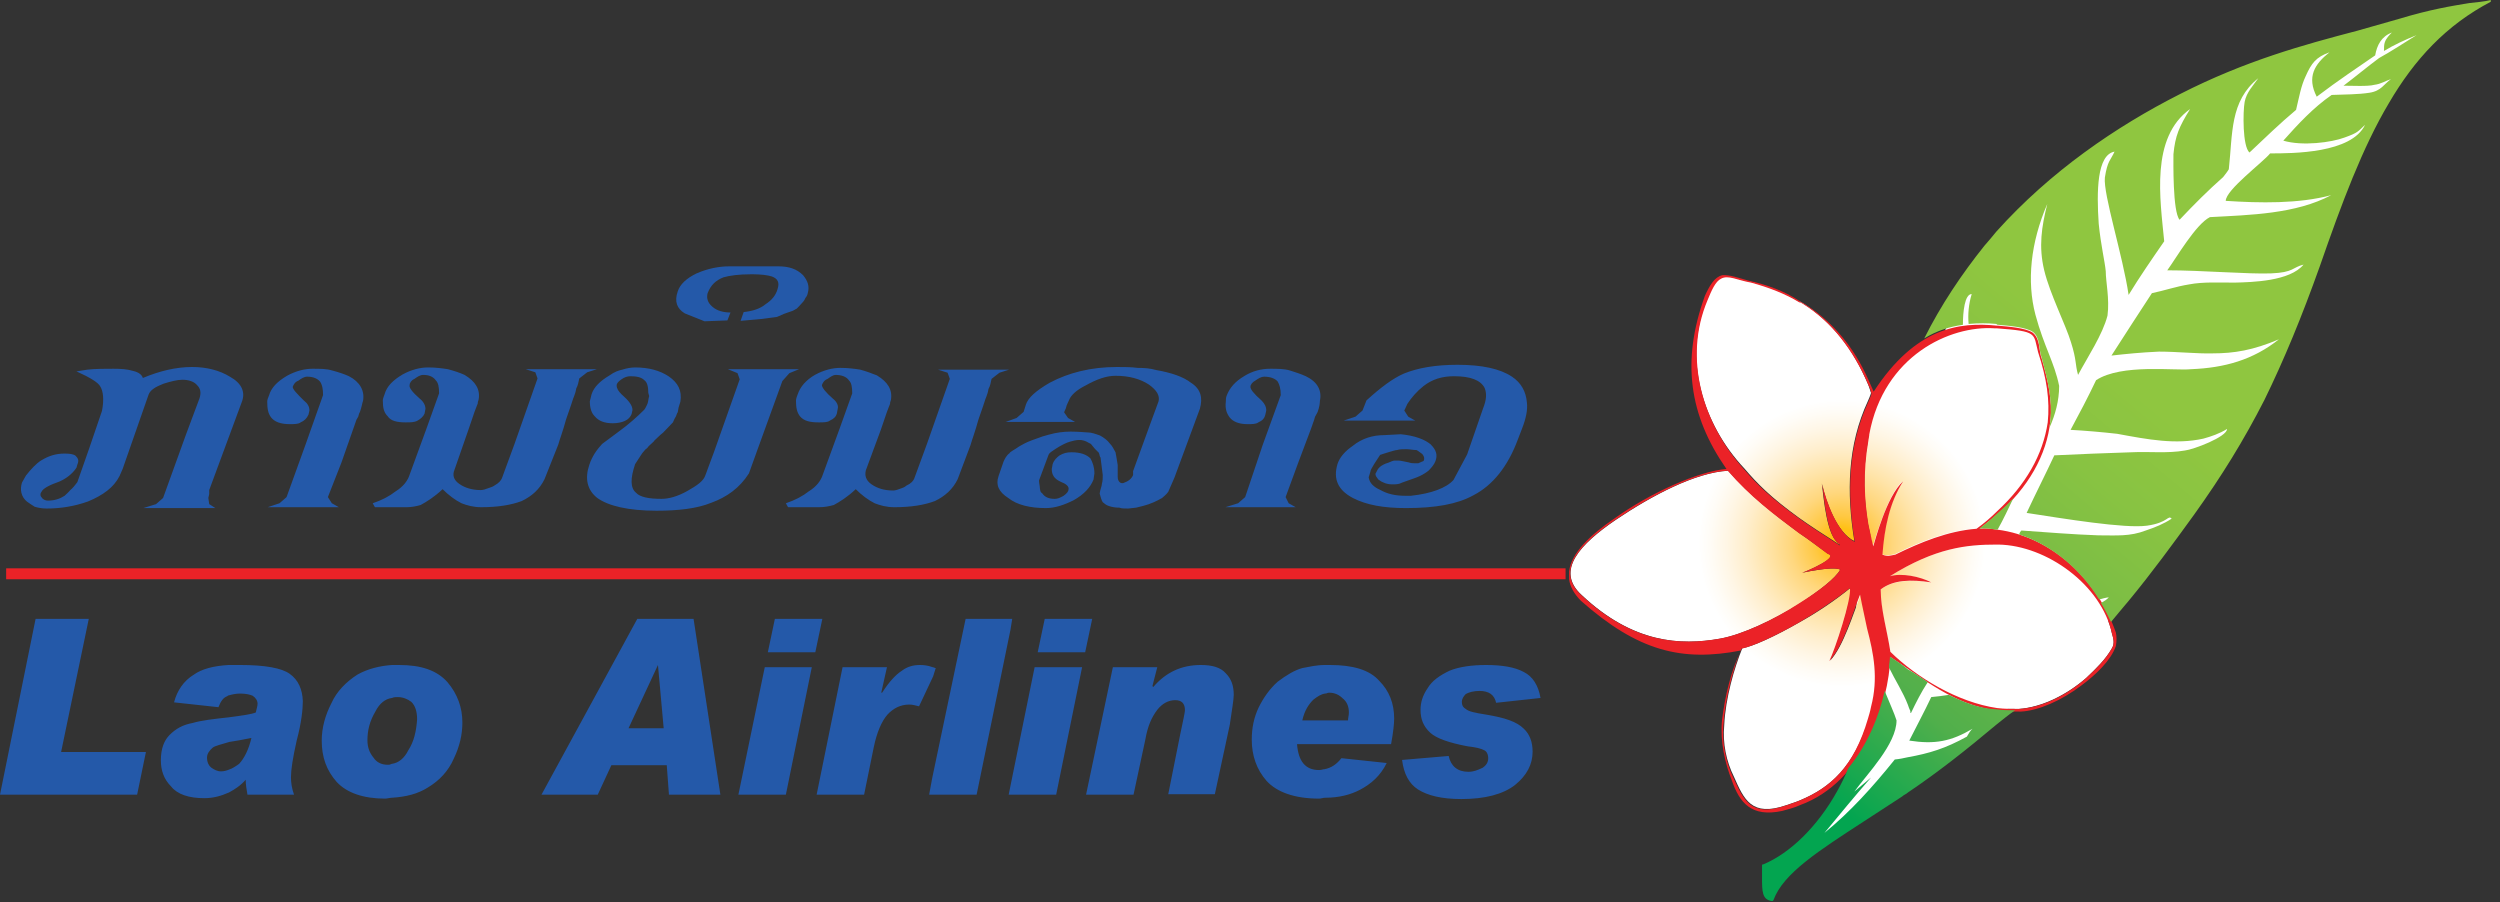 <?xml version="1.0" encoding="utf-8"?>
<!-- Generator: Adobe Illustrator 21.0.2, SVG Export Plug-In . SVG Version: 6.00 Build 0)  -->
<svg version="1.1" id="Layer_1" xmlns="http://www.w3.org/2000/svg" xmlns:xlink="http://www.w3.org/1999/xlink" x="0px" y="0px"
	 viewBox="0 0 568.8 205.3" style="enable-background:new 0 0 568.8 205.3;" xml:space="preserve">
<rect x="0" y="0" width="568.8" height="205.3" fill="#333333" stroke="none"/>
<style type="text/css">
	.st0{fill:#FFFFFF;}
	.st1{fill-rule:evenodd;clip-rule:evenodd;fill:url(#SVGID_1_);}
	.st2{fill-rule:evenodd;clip-rule:evenodd;fill:#2459A9;}
	.st3{fill-rule:evenodd;clip-rule:evenodd;fill:#EB2227;}
	.st4{fill-rule:evenodd;clip-rule:evenodd;fill:url(#SVGID_2_);}
</style>
<g>
	<path class="st0" d="M413.7,192.1l4.1-2.4l12-10.3l8.3-4.8l7.1-3.8l5.1-4.5l15.6-12.2l12.6-11l6.5-9.9c0,0,9.5-10.9,9.6-11.3
		c0.1-0.4,7.8-11.5,7.8-11.5l9.2-16.7l7.6-14.3l3.1-9.8l5.4-12.3l5.4-16.3l3.7-7.1l3.8-7.5l5.8-9.3l9.9-12l-9.8,0.7l-7.1,2.1
		l-16.3,4.4L509.1,18l-15.6,7.9l-16,8.8l-14,11.2l-15,16.5l-4.4,8.4l-9.3,26.6l-5.7,13.5l-6.4,20l-0.7,14.4l1.3,8.4l-0.3,5.1
		l0.9,5.8l0.8,2.9l-0.5,4.1c0,0-2.2,2.8-2.3,3.4c-0.1,0.6-3.7,8.5-3.7,8.5l-4.4,6.7l-2.5,3.1"/>
	<radialGradient id="SVGID_1_" cx="419.067" cy="123.621" r="61.188" gradientUnits="userSpaceOnUse">
		<stop  offset="5.617980e-02" style="stop-color:#FFC115"/>
		<stop  offset="0.1" style="stop-color:#FFC841"/>
		<stop  offset="0.191" style="stop-color:#FFD77E"/>
		<stop  offset="0.278" style="stop-color:#FFE4A9"/>
		<stop  offset="0.357" style="stop-color:#FFEECC"/>
		<stop  offset="0.429" style="stop-color:#FFF6E5"/>
		<stop  offset="0.49" style="stop-color:#FFFCF6"/>
		<stop  offset="0.534" style="stop-color:#FFFFFF"/>
	</radialGradient>
	<path class="st1" d="M425,100.1c-1.3,7.4-0.9,13.7,0,19.1c0.4,1.8,0.7,3.4,1.1,5c0.4-0.9,3.1-11.3,6.8-14.8
		c-3.1,4.9-4.3,11-4.7,16.7c1.3,0.5,1.6,0.2,2.9,0c5.8-2.9,12.1-5.4,18.5-5.9c1.8-1.3,3.2-2.5,4.7-4c6.5-5.9,10.4-12.8,11.5-20.2
		c0.5-5-0.2-9.9-2.2-16c-1.1-4.3,0-4.7-9.4-5.4h-0.5c-10.1-0.7-25.2,6.1-28.6,24C425.2,99.2,425,99.8,425,100.1z M409.3,117.8
		c2.5,1.8,5.6,3.8,9.2,6.1c0-0.2,0-0.2,0-0.2c-2.9-1.4-3.6-10.6-4-13.7c0.9,4,3.4,11.2,7.4,13.1c-1.8-11-1.6-21.8,3.1-31.9
		c0.2-0.5,0.5-1.1,0.7-1.8c-0.2-0.5-0.4-1.3-0.7-2c-3.4-8.1-8.3-14.2-14.8-18.4c-0.4-0.2-0.5-0.4-0.9-0.4c-3.2-2-7-3.4-11-4.5
		c-3.1-0.5-5.2-1.8-6.8-0.9c-1.3,0.5-2.2,2.7-3.1,4.9c-5.6,13.3-1.1,28.3,8.5,38.5C399.8,110,402.8,113.1,409.3,117.8z M418.7,129.6
		c-1.8-0.9-9.4,0.9-8.6,0.7c1.4-0.5,8.5-3.6,5.8-4.3c-2.2-1.6-4.3-3.2-6.5-4.7c-5.8-4.3-11.2-8.5-16.2-14.2
		c-7.4,0.4-17.3,5.6-25.6,11.2c-7.9,5.4-13.9,11.5-7.7,17.1c11.7,11,22.5,11.5,31.5,9.9c5-0.9,12.2-4.3,18-7.9
		C413.8,134.5,417.6,131.6,418.7,129.6z M423.4,135.2c-1.8,4.5-4,11.9-7,15.1c1.3-2.5,5-14,4.7-16.6c-3.8,3.1-7.9,5.8-11.7,7.9
		c-5.6,3.2-10.4,5.4-13,5.9c-1.8,4.5-3.8,11.2-4.1,17.5c-0.4,4.1,0.5,8.3,2.2,11.7c2.3,5.2,4,9.2,11.9,6.5c1.1-0.4,2.2-0.7,3.1-1.1
		c7-2.9,12.4-7.7,15.7-18.7c0.2-0.7,0.5-1.6,0.7-2.7c1.6-6.5,0.5-12.1-0.7-17.8C424.4,140.4,423.9,137.9,423.4,135.2z M480.5,144.1
		c-2.3-11-14.8-20-25.8-20.2c0,0-0.2,0-0.4,0c-6.8,0-13.9,0.7-24.3,7.2c2.7-0.7,6.8,0.2,9.4,1.4c-4.7-0.7-8.6-0.5-11.5,1.6
		c0,4.7,1.4,9.5,2.2,14.2c5.9,5.8,15.3,11.5,24.3,12.8c1.6,0.2,3.2,0.2,4.9,0.2c5.4-0.4,11-3.3,15.3-7c2.3-2.2,4.5-4.3,5.9-6.8
		C481.2,146.4,480.8,145.1,480.5,144.1z"/>
	<path class="st2" d="M20.2,140.8H8.1l-8.1,40h31.2l2-9.7H13.9L20.2,140.8z M145,140.8l-21.8,40H136l3.1-6.7h12.6l0.5,6.7h11.7
		l-6.1-40H145z M143,165.7l4-8.6l2.7-5.8l1.3,14.4H143z M65.9,153.3c-1.8-1.3-5.6-2-11.2-2h-2.7c-3.4,0.2-6.1,0.9-7.9,2.2
		c-2.3,1.4-3.8,3.6-4.5,6.3l10.1,1.1c0.5-1.3,1.1-2.2,2-2.5c0,0,0.2-0.2,0.4-0.2c0.7-0.2,1.6-0.4,2.5-0.4c1.3,0,2.2,0.2,2.9,0.5
		c0.7,0.5,1.1,1.1,1.1,1.8c0,0.5-0.2,1.1-0.4,2c-0.9,0.4-3.1,0.7-6.1,1.1c-3.6,0.4-6.3,0.7-8.3,1.3c-2.2,0.4-3.8,1.3-5.2,2.7
		c-1.3,1.3-2,3.2-2,5.8c0,2.3,0.7,4.3,2.3,5.9c1.4,1.8,4,2.7,7.6,2.7c2,0,3.8-0.5,5.6-1.3c1.3-0.7,2.7-1.6,3.8-2.9
		c0,1.1,0.2,2.2,0.4,3.4h10.6c-0.5-1.4-0.7-2.7-0.7-4c0-1.6,0.4-4.3,1.3-8.3c1.1-4.1,1.4-7.2,1.4-9
		C68.8,156.9,67.9,154.7,65.9,153.3z M54.4,173.8c-0.7,0.5-1.6,1.1-2.3,1.3c-0.5,0.2-1.1,0.4-1.8,0.4c-0.9,0-1.6-0.4-2.3-0.9
		c-0.5-0.4-0.9-1.2-0.9-2.2c0-0.9,0.5-1.6,1.3-2.3c0.5-0.4,1.8-0.7,3.8-1.3c1.3-0.2,3.1-0.5,5-0.9C56.6,170.5,55.6,172.5,54.4,173.8
		z M168,180.8h10.8l5.9-29H174L168,180.8z M90.8,151.3h-1.6c-2.9,0.2-5.6,0.9-7.9,2.2c-2.5,1.6-4.7,3.8-5.9,6.5
		c-1.4,2.7-2.2,5.6-2.2,8.5c0,3.8,1.1,6.8,3.4,9.4c2.3,2.5,6.1,3.8,11,3.8c0.5,0,1.1-0.2,1.6-0.2c3.2-0.2,5.9-0.9,8.1-2.3
		c2.7-1.6,4.7-3.8,5.9-6.5c1.4-2.9,2-5.6,2-8.3c0-3.4-1.1-6.5-3.4-9.2C99.4,152.5,95.8,151.3,90.8,151.3z M92.9,170.7
		c-0.9,1.8-2.2,2.9-3.8,3.1c-0.4,0.2-0.5,0.2-0.9,0.2c-1.3,0-2.5-0.5-3.2-1.6c-0.9-1.1-1.4-2.3-1.4-4c0-2.2,0.5-4.3,1.8-6.5
		c0.9-1.8,2.2-2.9,3.8-3.1c0.4-0.2,0.9-0.2,1.3-0.2c1.1,0,2.2,0.4,3.1,1.1c0.9,0.9,1.3,2.2,1.3,4C94.7,166.4,94.2,168.7,92.9,170.7z
		 M230.3,140.8h-10.6l-7.6,36.2l-0.7,3.8h10.8l7.7-37.5L230.3,140.8z M237.7,140.8l-1.6,7.6h10.8l1.6-7.6H237.7z M176.3,140.8
		l-1.6,7.6h10.8l1.6-7.6H176.3z M273.2,151.3c-4.3,0-7.9,1.6-10.8,5l-0.2-0.2l1.1-4.3h-10.1l-6.1,29h10.8l2.7-12.6
		c0.5-2.9,1.4-5,2.7-6.7c1.1-1.4,2.5-2.2,4.1-2.2c1.4,0,2.2,0.7,2.2,2.3c0,0.4-0.4,2.3-1.1,5.6l-2.7,13.5h10.6l3.4-15.8
		c0.5-3.4,0.9-5.8,0.9-6.8c0-2-0.5-3.6-1.8-4.9C277.7,151.8,275.7,151.3,273.2,151.3z M338.2,162.6c-2.5-0.4-4.1-0.7-4.7-1.3
		c-0.7-0.4-0.9-0.9-0.9-1.6c0-0.7,0.4-1.3,0.9-1.8c0.7-0.4,1.8-0.7,3.1-0.7c2.2,0,3.4,0.9,3.8,2.7l10.1-1.1
		c-0.5-2.9-1.8-4.9-3.8-5.9c-2-1.1-4.9-1.6-8.6-1.6c-3.2,0-6.1,0.4-8.3,1.3c-2.3,1.1-4,2.3-5,4c-1.1,1.6-1.6,3.2-1.6,4.9
		c0,2.2,0.7,3.8,2.2,5.2c1.4,1.3,4.3,2.3,8.5,3.1c1.8,0.2,3.1,0.5,3.8,0.9c0.5,0.2,0.9,0.9,0.9,1.8c0,0.9-0.4,1.6-1.3,2.2
		c-1.1,0.5-2,0.9-3.2,0.9c-2.5,0-4-1.3-4.5-3.6l-10.6,0.9c0.4,3.2,1.6,5.4,3.6,6.7c2.2,1.4,5.4,2.2,9.9,2.2c5.4,0,9.5-1.1,12.2-3.2
		c2.7-2.2,4-4.7,4-7.6c0-2.2-0.7-4-2-5.2C345.1,164.2,342.4,163.3,338.2,162.6z M302.6,151.3h-1.1c-2,0-3.6,0.4-5.2,0.7
		c-1.8,0.5-3.6,1.6-5.6,3.1c-1.8,1.6-3.2,3.6-4.3,5.8c-1.1,2.3-1.6,4.7-1.6,7.4c0,3.6,1.1,6.8,3.4,9.4c2.3,2.5,6.3,4,11.9,4
		c0.5,0,0.9-0.2,1.4-0.2c3.2,0,5.8-0.7,7.9-1.8c2.5-1.3,4.7-3.2,6.1-6.1l-10.3-1.1c-1.1,1.4-2.3,2.2-3.8,2.5c-0.4,0-0.7,0.2-1.3,0.2
		c-3.1,0-4.7-2-5-5.9h21.4c0.5-2.7,0.7-4.7,0.7-5.8c0-3.4-1.1-6.3-3.4-8.6C311.6,152.4,307.8,151.3,302.6,151.3z M306.7,163.9h-10.4
		c0.5-2.2,1.4-3.6,2.5-4.7c0.9-0.7,1.8-1.3,2.7-1.4c0.4,0,0.5-0.2,0.9-0.2c1.3,0,2.3,0.5,3.1,1.3c0.9,0.7,1.4,1.8,1.4,3.2
		C306.9,162.8,306.7,163.3,306.7,163.9z M230,178.3l-0.5,2.5h10.8l5.9-29h-10.8L230,178.3z M212.9,152c-0.2,0-0.5-0.2-0.7-0.2
		c-1.1-0.4-2-0.5-2.9-0.5c-1.6,0-2.9,0.4-4.1,1.3c-1.4,0.9-2.9,2.5-4.5,5h-0.2l1.3-5.8h-10.1l-5.9,29h10.8l2.2-10.8
		c0.7-3.4,1.8-5.9,3.1-7.4c1.3-1.4,2.9-2.3,5-2.3c0.7,0,1.4,0.2,2.2,0.4l3.2-6.8L212.9,152z M181.5,89.7c-0.2,0.5-0.4,1.1-0.4,1.4
		c0,1.6,0.2,2.7,0.9,3.6c0.9,1.1,2.3,1.4,4.3,1.4c1.1,0,2,0,2.5-0.4c0.9-0.4,1.4-0.9,1.6-1.6l0.2-1.1c0.2-0.7-0.2-1.6-1.1-2.3
		c-1.6-1.4-2.5-2.5-2.5-3.1c0.2-0.5,0.5-1.1,1.3-1.4c0.7-0.5,1.3-0.9,1.8-0.9c1.4,0,2.5,0.4,3.1,1.3c0.5,0.5,0.7,1.4,0.7,2.9
		l-2.9,8.1l-3.8,10.4c-0.4,1.3-1.4,2.7-3.2,3.8c-1.4,1.1-3.1,2-5.2,2.7l0.5,0.9h7c1.3,0,2.3-0.2,3.4-0.5c1.3-0.7,3.1-1.8,5-3.6
		c1.4,1.4,2.9,2.5,4.3,3.2c1.3,0.5,2.7,0.9,4.5,0.9c3.8,0,6.8-0.5,9.2-1.4c2.3-1.1,4.1-2.7,5.2-5l2.9-7.7c0.4-1.4,1.1-3.2,1.8-5.8
		c0.9-2.5,1.4-4.1,1.6-4.7l0.2-0.5c0.2-0.5,0.4-1.1,0.5-1.8c0.4-0.7,0.5-1.4,0.7-2.3l1.8-1.4l2.2-0.7h-16.2l2.2,0.7l0.5,1.4
		l-5.2,14.8l-2.9,7.9c-0.2,0.5-0.7,1.1-1.8,1.6c-0.4,0.4-0.9,0.5-1.4,0.7c-0.5,0.2-1.1,0.4-1.6,0.4c-2,0-3.6-0.5-4.9-1.4
		c-1.3-0.9-1.6-2-1.3-3.2l3.4-9.2l1.4-4.1l0.5-1.3l0.2-0.5c0-0.2,0-0.4,0.2-0.9c0.4-2.3-0.7-4.1-3.2-5.6c-1.3-0.5-2.3-0.9-3.8-1.3
		c-1.3-0.2-2.7-0.4-4.5-0.4c-1.8,0-3.8,0.5-5.8,1.6C183.5,86.4,182.1,87.9,181.5,89.7z M283.8,96.5c1.1,0,2,0,2.5-0.4
		c0.9-0.4,1.4-0.9,1.6-1.8l0.2-0.9c0-0.9-0.4-1.6-1.1-2.3c-1.8-1.6-2.5-2.5-2.5-3.1c0-0.5,0.5-1.1,1.1-1.4c0.7-0.5,1.4-0.9,2-0.9
		c1.4,0,2.5,0.4,3.1,1.1c0.4,0.7,0.7,1.6,0.7,3.1l-4.1,11.3l-4,11.9l-1.6,1.4l-2.9,0.9h16l-1.6-0.9l-0.7-1.4l2.9-7.9l2.9-7.7l0.7-2
		l0.2-0.7l0.4-0.7l0.2-0.4c0.4-1.1,0.5-2,0.5-2.5c0.5-2.3-0.5-4.3-3.2-5.6c-1.1-0.5-2.3-0.9-3.6-1.3c-1.3-0.4-2.9-0.4-4.5-0.4
		c-2,0-4,0.5-5.8,1.6c-2.2,1.3-3.4,2.7-4.1,4.5c-0.2,0.5-0.2,0.9-0.2,1.4c-0.2,1.6,0.2,2.7,0.9,3.6C280.6,96,282,96.5,283.8,96.5z
		 M244.6,96l-1.6-0.9l-0.9-1.3l0.4-0.9l0.2-0.7l0.5-1.1c0.4-1.1,1.6-2.3,3.8-3.4c2.5-1.4,4.7-2.2,6.8-2.2c3.1,0,5.6,0.7,7.6,2
		c1.8,1.3,2.5,2.5,2.2,3.8l-1.8,4.9l-4,11v0.9c-0.4,0.9-1.1,1.4-2.2,1.8c-0.7,0.2-1.3-0.4-1.3-1.4v-2.7c-0.2-1.4-0.4-2.3-0.5-2.9
		c-0.4-0.7-0.7-1.4-1.3-2c-0.5-0.7-1.3-1.3-2.2-1.8c-1.1-0.4-2-0.7-2.7-0.7c-0.5,0-2-0.2-4-0.2c-1.6,0-3.2,0.2-5,0.7l-1.4,0.4
		l-2.5,0.9c-1.1,0.4-2,0.9-2.7,1.3c-1.3,0.9-2.2,1.3-2.3,1.6c-0.7,0.5-1.1,1.3-1.4,2l-1.1,3.2c-0.7,2,0,3.6,2.2,5
		c2,1.6,5,2.3,8.6,2.3c2,0,4.1-0.7,6.3-1.8c2.3-1.3,3.8-2.9,4.5-4.7l0.2-1.4c0-1.4-0.4-2.5-0.9-3.4c-0.9-0.9-2.3-1.4-4.3-1.4
		c-1.1,0-1.8,0.2-2.7,0.7c-0.7,0.5-1.3,1.1-1.6,2l-0.2,1.1c0,1.3,0.5,2.2,2,2.9c1.3,0.5,2,1.1,1.8,1.8c0,0.4-0.4,0.9-1.1,1.4
		c-0.9,0.5-1.4,0.7-2,0.7c-1.4,0-2.3-0.4-2.9-1.3c-0.4-0.2-0.4-0.5-0.5-1.1c0-0.5-0.2-1.1-0.2-1.8l2.2-5.9c0.2-0.4,0.7-0.7,1.6-1.3
		c1.4-0.9,2.5-1.4,3.2-1.6c0.7-0.2,1.4-0.4,2.2-0.4c0.7,0,1.4,0.2,2.2,0.7l0.4,0.2l0.9,1.1c0.4,0.4,0.5,0.5,0.9,0.9
		c0.2,0.5,0.2,0.9,0.4,1.1l0.5,4c0,0.7,0,1.3-0.2,2c0,0.5-0.4,1.3-0.5,2.2l0.2,0.7c0.2,0.7,0.4,1.3,0.7,1.4c0.4,0.4,0.9,0.7,1.8,0.9
		c0.9,0.2,1.4,0.2,1.8,0.2c0.4,0.2,1.1,0.2,2,0.2l1.8-0.2l1.6-0.4c1.6-0.4,3.1-1.1,4.3-1.8c0.4-0.4,0.9-0.7,1.4-1.4l1.4-3.2
		l5.8-15.7c0.7-2.5,0.2-4.5-2-5.9c-1.8-1.4-4.5-2.3-7.9-2.9c-1.4-0.4-2.7-0.5-4.3-0.5c-1.4-0.2-3.1-0.2-4.7-0.2
		c-5.9,0-11,1.3-15.3,3.6c-3.1,1.8-4.9,3.4-5.4,5l-0.5,1.6l-1.6,1.4l-2.5,0.9H244.6z M307.8,113.3c3.1,1.6,7,2.3,12.1,2.3
		c6.7,0,11.7-0.9,15.3-2.9c4.5-2.3,7.9-6.7,10.1-12.6l0.5-1.3l0.5-1.3c0.9-2.3,1.3-4.3,1.1-5.9c-0.2-2.5-1.3-4.5-3.4-5.9
		c-2.7-1.8-6.8-2.7-12.4-2.7c-5,0-9,0.7-12.2,2c-2.5,1.1-5.2,3.1-8.5,6.1l-0.9,2.3l-1.6,1.4l-2.7,0.9H322l-1.6-0.9l-0.9-1.4l0.2-0.4
		l0.5-1.1c0.9-1.4,2.2-2.9,3.6-4c2-1.6,4.3-2.3,7-2.3c3.8,0,6.1,0.9,7,2.7c0.5,1.3,0.4,2.7-0.4,4.7l-3.6,10.4l-3.1,5.8
		c-1.6,1.8-5,3.1-9.7,3.6h-1.3c-2.2,0-4-0.4-5.6-1.3c-1.6-0.7-2.5-1.6-2.7-2.9l0.4-1.3c0-0.4,0.4-0.9,0.9-1.8l1.3-2
		c0.5-0.2,1.3-0.4,2.2-0.7c0.7-0.2,1.3-0.4,1.6-0.4c0.7-0.2,1.4-0.2,2.2-0.2c0.7,0,1.6,0.2,2.3,0.2c0.4,0.2,0.7,0.5,1.3,0.9
		c0.4,0.5,0.5,0.9,0.4,1.3c0,0.2-0.2,0.4-0.4,0.4l-0.9,0.4h-0.9c-0.4,0-0.7,0-1.3-0.2c-1.1-0.2-1.8-0.4-2.2-0.4h-1.1
		c-0.2,0-0.7,0.2-1.4,0.5c-0.7,0.2-1.3,0.5-1.8,0.9c-0.5,0.4-0.7,0.9-0.9,1.3c-0.2,0.2-0.2,0.5,0,0.9l0.5,0.7c0.9,0.7,2,1.1,3.1,1.1
		c0.9,0,1.6,0,2.3-0.4l3.1-1.1c1.1-0.4,2-0.9,2.9-1.6c0.7-0.7,1.3-1.4,1.6-2.2c0.5-1.4,0.2-2.5-1.1-3.8c-1.3-1.1-3.6-2-6.8-2.3
		l-3.8,0.2c-2.5,0-5,0.7-7.2,2.5c-1.6,1.1-2.9,2.5-3.4,4.1C303.3,109,304.4,111.5,307.8,113.3z M127,101.2c0.4-1.4,1.1-3.2,1.8-5.8
		c0.9-2.5,1.4-4.1,1.6-4.7l0.2-0.5c0.2-0.5,0.4-1.1,0.5-1.8c0.4-0.7,0.5-1.4,0.7-2.3l1.8-1.4l2.2-0.7h-16.2l2.2,0.7l0.5,1.4
		l-5.2,14.8l-2.9,7.9c-0.2,0.5-0.7,1.1-1.6,1.6c-0.5,0.4-1.1,0.5-1.6,0.7c-0.5,0.2-1.1,0.4-1.6,0.4c-2,0-3.6-0.5-4.9-1.4
		c-1.3-0.9-1.6-2-1.1-3.2l3.2-9.2l1.4-4.1l0.5-1.3l0.2-0.5c0-0.2,0-0.4,0.2-0.9c0.4-2.3-0.7-4.1-3.2-5.6c-1.1-0.5-2.3-0.9-3.8-1.3
		c-1.3-0.2-2.7-0.4-4.5-0.4c-1.8,0-3.8,0.5-5.8,1.6c-2.2,1.3-3.6,2.7-4.1,4.5c-0.2,0.5-0.4,1.1-0.4,1.4c0,1.6,0.2,2.7,1.1,3.6
		c0.7,1.1,2.2,1.4,4.1,1.4c1.1,0,2,0,2.7-0.4c0.7-0.4,1.3-0.9,1.6-1.6l0.2-1.1c0-0.7-0.4-1.6-1.3-2.3c-1.6-1.4-2.5-2.5-2.3-3.1
		c0-0.5,0.4-1.1,1.1-1.4c0.7-0.5,1.3-0.9,2-0.9c1.3,0,2.3,0.4,2.9,1.3c0.5,0.5,0.7,1.4,0.7,2.9l-2.9,8.1l-3.8,10.4
		c-0.4,1.3-1.4,2.7-3.2,3.8c-1.4,1.1-3.1,2-5.2,2.7l0.5,0.9h7.2c1.1,0,2.2-0.2,3.2-0.5c1.3-0.7,3.1-1.8,5-3.6
		c1.4,1.4,2.9,2.5,4.3,3.2c1.3,0.5,2.7,0.9,4.5,0.9c3.8,0,6.8-0.5,9.2-1.4c2.3-1.1,4.1-2.7,5.2-5L127,101.2z M7.9,115.3
		c0.7,0.2,1.6,0.4,2.7,0.4c3.2,0,6.3-0.5,9.4-1.6c3.4-1.4,5.9-3.2,7.2-5.8l0.7-1.6l5.9-16.9c0.4-1.1,1.6-1.8,3.4-2.5
		c1.6-0.5,3.1-0.9,4.3-0.9c1.4,0,2.7,0.4,3.4,1.3c0.7,0.7,0.9,1.6,0.5,2.9l-3.1,8.3l-5.2,14.4l-1.6,1.4l-2.9,0.9H49l-1.4-0.9
		l-0.2-1.4l0.2-0.9v-0.9l7.4-20c0.9-2.3,0-4.3-2.7-5.8c-2.3-1.4-5.2-2.2-8.6-2.2c-3.6,0-7.4,0.9-11.2,2.5c-0.2-0.7-0.9-1.3-2.2-1.6
		c-1.3-0.4-2.7-0.5-4.5-0.5c-2,0-4,0-5.9,0.2l-2.5,0.4c3.1,1.4,4.9,2.5,5.4,3.4c0.7,1.1,0.9,3.1,0.4,5.6l-2.9,8.5l-2.7,7.7
		c-0.5,0.7-1.1,1.4-1.6,1.8c-0.4,0.5-0.9,0.9-1.3,1.3c-1.1,0.7-2.3,1.1-3.8,1.1c-0.5,0-1.1-0.2-1.4-0.7c-0.4-0.4-0.4-0.9,0-1.4
		c0.2-0.5,1.4-1.3,3.4-2c2-0.7,3.6-2,4.5-3.4l0.2-0.7c0.4-0.9,0.2-1.4-0.4-2c-0.5-0.4-1.4-0.5-2.5-0.5c-2,0-3.6,0.5-5.4,1.6
		c-1.1,0.7-2.3,2-3.4,3.4l-0.9,1.6c-0.5,1.6-0.2,3.2,1.1,4.3C6.7,114.5,7.2,114.9,7.9,115.3z M65.9,96.5c1.1,0,2,0,2.5-0.4
		c0.9-0.4,1.4-0.9,1.8-1.8l0.2-0.9c0-0.9-0.4-1.6-1.3-2.3c-1.6-1.6-2.5-2.5-2.5-3.1c0.2-0.5,0.5-1.1,1.3-1.4c0.7-0.5,1.3-0.9,2-0.9
		c1.3,0,2.3,0.4,2.9,1.1c0.5,0.7,0.7,1.6,0.7,3.1l-4,11.3l-4.3,11.9l-1.6,1.4l-2.7,0.9h16.2l-1.6-0.9l-0.9-1.4l3.1-7.9l2.7-7.7
		l0.7-2l0.4-0.7l0.2-0.7l0.2-0.4c0.4-1.1,0.5-2,0.7-2.5c0.4-2.3-0.7-4.3-3.2-5.6c-1.1-0.5-2.3-0.9-3.8-1.3c-1.3-0.4-2.7-0.4-4.5-0.4
		c-1.8,0-3.8,0.5-5.8,1.6c-2.2,1.3-3.6,2.7-4.1,4.5c-0.2,0.5-0.4,0.9-0.4,1.4c0,1.6,0.2,2.7,0.9,3.6C62.5,96,63.9,96.5,65.9,96.5z
		 M134.2,91.3c0,1.6,0.4,2.7,1.1,3.4c0.9,1.1,2.3,1.6,4.1,1.6c1.1,0,2-0.2,2.7-0.5c0.9-0.4,1.3-0.9,1.6-1.6l0.2-0.9
		c0-1.1-0.9-2.2-2.5-3.6c-0.7-0.7-1.1-1.3-1.1-2c0-0.5,0.4-0.9,1.1-1.4c0.7-0.5,1.4-0.7,2-0.7c1.4,0,2.5,0.2,3.2,0.9
		c0.7,0.5,0.9,1.6,0.9,2.9l0.2,0.7c-0.2,0.7-0.2,1.3-0.4,1.8c-0.2,0.4-0.4,0.9-0.7,1.3c-1.6,1.6-3.6,3.4-6.1,5.2L137,101
		c-1.3,1.4-2.3,2.9-2.9,4.7c-1.1,3.2-0.5,5.8,1.8,7.6c2.5,1.8,7,2.9,13.5,2.9c5,0,9.2-0.5,12.4-1.8c3.6-1.3,6.5-3.4,8.6-6.7l1.8-5
		l5.8-16l1.6-1.8l2.2-0.9h-16.2l2.2,0.9l0.5,1.4l-5.8,16.4l-2,5.4c-0.4,1.3-1.8,2.3-4.1,3.6c-2.3,1.3-4.3,1.8-5.9,1.8
		c-2.9,0-4.9-0.4-5.8-1.4c-1.3-1.1-1.3-3.2-0.2-6.5l1.3-2c0.4-0.7,0.9-1.1,1.1-1.4c0.4-0.2,0.5-0.5,0.7-0.7c0.7-0.7,1.3-1.1,1.3-1.3
		c0.5-0.4,1.1-1.1,2-1.8l2.2-2.3c0.2-0.5,0.5-1.1,0.7-1.4c0.2-0.4,0.2-0.7,0.4-0.9l0.2-1.1l0.4-1.3c0.4-2.5-0.5-4.3-2.7-5.8
		c-2-1.3-4.5-2-7.6-2c-0.9,0-2,0.2-2.9,0.5c-0.9,0.2-1.8,0.5-2.9,1.3c-2.2,1.3-3.6,2.7-4.1,4.3L134.2,91.3z M155.8,71.3l4.5,1.8
		l5.2-0.2l0.7-1.8c-1.6,0-3.1-0.4-4.1-1.3c-1.1-0.9-1.4-2-1.1-3.1c0.7-1.8,1.8-2.9,3.6-3.6c1.4-0.4,3.4-0.7,6.5-0.7
		c2,0,3.6,0.2,4.5,0.5c1.4,0.5,1.8,1.4,1.3,2.9c-0.4,1.4-1.3,2.5-2.7,3.4c-1.3,1.1-3.1,1.6-5,1.8l-0.7,2l4.5-0.4l3.8-0.5l1.6-0.7
		l2-0.7l0.9-0.5c0.2-0.2,0.7-0.7,1.3-1.4c0.4-0.4,0.5-0.7,0.7-1.1c0.2-0.2,0.4-0.5,0.5-1.1c0.4-1.4,0-2.7-1.1-4
		c-1.4-1.4-3.2-2-5.6-2h-11.2c-2.3,0-4.9,0.5-7.4,1.6c-2.3,1.1-3.8,2.5-4.3,4.1C153.4,68.6,154,70.2,155.8,71.3z"/>
	<path class="st3" d="M1.4,131.8h354.8v-2.5H1.4V131.8z M481.4,143.9c-4.1-11.7-14.4-21.8-27-23.4c-1.3-0.2-2.7-0.4-4-0.2
		c1.4-1.1,2.7-2.2,4-3.2c7-6.1,11.3-13.5,12.1-21.4c0.5-4.5-0.5-9-2-14.2c-0.7-1.8-0.2-4.3-2-5.8c-1.6-1.1-5.6-1.4-7.9-1.6h-0.2
		c-8.6-0.9-18.6,0.4-28.1,15c-0.4-0.9-0.9-2-1.3-2.9c-3.2-7.2-7.9-12.8-13.9-16.7c-0.5-0.4-1.3-0.7-1.8-1.1
		c-3.4-2.2-7.2-3.6-11.3-4.5c-2.5-0.7-4.5-1.4-6.1-1.3c-1.8,0.4-2.9,2.3-4,4.7c-5.4,14.9-3.6,27.2,4.9,39.4
		c-6.3,0.5-17.3,5.4-25.4,11.2c-5.6,3.8-9.9,7.9-10.4,12.1v1.8c0.2,1.6,1.1,3.3,2.7,4.9c13,11.5,23,13.9,36.4,11.3
		c-2.2,4.5-3.6,10.1-4.3,15.8c-0.5,4.9,0.7,9.9,2.2,13.7c1.8,5.2,4.5,8.5,11.5,7c1.4-0.4,2.7-0.7,4-1.3c7.4-2.7,12.4-8.5,15.7-15
		c3.2-6.5,4.7-13.5,4.9-18.7c7.6,4.9,14.4,11,24.5,12.2c1.6,0.2,3.4,0.2,5.2,0.2c4-0.2,9.2-2.5,13.7-5.9c3.4-2.5,6.8-5.8,7.9-9
		C481.6,145.9,481.6,144.8,481.4,143.9z M453.8,74.7h0.5c9.4,0.7,8.3,1.1,9.4,5.4c2,6.1,2.7,11,2.2,16c-1.1,7.4-5,14.2-11.5,20.2
		c-1.4,1.4-2.9,2.7-4.7,4c-6.5,0.5-12.8,3.1-18.5,5.9c-1.3,0.2-1.6,0.5-2.9,0c0.4-5.8,1.6-11.9,4.7-16.7c-3.8,3.4-6.5,13.9-6.8,14.8
		c-0.4-1.6-0.7-3.2-1.1-5c-0.9-5.4-1.3-11.7,0-19.1c0-0.4,0.2-0.9,0.2-1.4C428.6,80.9,443.7,74,453.8,74.7z M388.5,68.3
		c0.9-2.2,1.8-4.3,3.1-4.9c1.6-0.9,3.8,0.4,6.8,0.9c4,1.1,7.7,2.5,11,4.5c0.4,0,0.5,0.2,0.9,0.4c6.5,4.1,11.3,10.3,14.8,18.4
		c0.4,0.7,0.5,1.4,0.7,2c-0.2,0.7-0.5,1.3-0.7,1.8c-4.7,10.1-4.9,20.9-3.1,31.9c-4-2-6.5-9.2-7.4-13.1c0.4,3.1,1.1,12.2,4,13.7
		c0,0,0,0,0,0.2c-3.6-2.3-6.7-4.3-9.2-6.1c-6.5-4.7-9.6-7.7-12.4-11C387.4,96.5,382.9,81.6,388.5,68.3z M391.3,145.3
		c-9,1.6-19.8,1.1-31.5-9.9c-6.1-5.6-0.2-11.7,7.7-17.1c8.3-5.6,18.2-10.8,25.6-11.2c5,5.8,10.4,9.9,16.2,14.2
		c2.2,1.4,4.3,3.1,6.5,4.7c2.7,0.7-4.3,3.8-5.8,4.3c-0.7,0.2,6.8-1.6,8.7-0.7c-1.1,2-4.9,4.9-9.4,7.7
		C403.6,141,396.4,144.4,391.3,145.3z M425.7,160.8c-0.2,1.1-0.5,2-0.7,2.7c-3.2,11-8.6,15.8-15.7,18.7c-0.9,0.4-2,0.7-3.1,1.1
		c-7.9,2.7-9.5-1.3-11.9-6.5c-1.6-3.4-2.5-7.6-2.2-11.7c0.4-6.3,2.3-13,4.1-17.5c2.5-0.5,7.4-2.7,13-5.9c3.8-2.2,7.9-4.9,11.7-7.9
		c0.4,2.5-3.4,14-4.7,16.6c3.1-3.2,5.2-10.6,7-15.1c0.5,2.7,1.1,5.2,1.6,7.7C426.3,148.7,427.4,154.3,425.7,160.8z M480.5,147.5
		c-1.4,2.5-3.6,4.7-5.9,6.8c-4.3,3.8-9.9,6.7-15.3,7c-1.6,0-3.2,0-4.9-0.2c-9-1.3-18.4-7-24.3-12.8c-0.7-4.7-2.2-9.6-2.2-14.2
		c2.9-2.2,6.8-2.3,11.5-1.6c-2.5-1.3-6.7-2.2-9.4-1.4c10.4-6.5,17.5-7.2,24.3-7.2c0.2,0,0.4,0,0.4,0c11,0.2,23.4,9.2,25.8,20.2
		C480.8,145.2,481.2,146.4,480.5,147.5z"/>
	<linearGradient id="SVGID_2_" gradientUnits="userSpaceOnUse" x1="387.478" y1="192.366" x2="479.344" y2="82.884">
		<stop  offset="0.185" style="stop-color:#03A550"/>
		<stop  offset="0.392" style="stop-color:#51AF4B"/>
		<stop  offset="0.638" style="stop-color:#76BB46"/>
		<stop  offset="0.85" style="stop-color:#88C342"/>
		<stop  offset="1" style="stop-color:#8FC640"/>
	</linearGradient>
	<path class="st4" d="M454.5,120.5c1.3-2.3,2.5-4.9,3.6-7.2c-1.1,1.3-2.5,2.5-4,3.8c-1.1,1.1-2.5,2.2-3.8,3.2c1.3-0.2,2.5,0,3.8,0.2
		C454.4,120.5,454.5,120.5,454.5,120.5z M566.7,0c-1.6,0.4-3.2,0.5-4.9,0.7c-4.2,0.7-8.7,1.4-16,3.6c-3.1,0.9-6.3,1.8-9.5,2.7
		c-12.2,3.2-25.4,6.8-40.3,14.4c-14.6,7.4-29.5,17.6-41.8,31.3c-0.9,1.1-1.8,2.2-2.7,3.2c-5.2,6.5-9.9,13.5-13.7,21.1
		c2.9-1.8,5.9-2.7,8.8-3.1c0-2.9,0.4-7,2-7c-0.7,2.3-0.9,4.7-0.7,6.8c2.2-0.2,4.3-0.2,6.3,0c0.2,0.2,0.2,0.2,0.4,0.2
		c2.3,0.2,6.3,0.5,7.9,1.6c1.8,1.4,1.3,4,2,5.8c1.4,5.2,2.5,9.7,2,14.2c0,0.7-0.2,1.3-0.2,1.8c1.3-2.9,2.2-6.1,2.2-9.5
		c-1.1-5.4-3.4-8.8-5.4-16.2c-2-7.6-1.1-16.4,2.7-25.2c-1.3,5.2-2,9.7-0.7,15.1c1.3,5.4,4.9,12.4,6.1,16.4c1.3,4.1,0.9,4.9,1.6,7.4
		c2.2-4.1,5.6-9.2,6.7-13.5c0.5-3.8-0.4-7.7-0.4-10.1c-0.2-2.2-1.1-5.8-1.6-10.8c-0.5-7.4-0.4-15.7,3.6-16.4c-0.9,2-1.6,2-2.2,5.9
		c-0.4,3.8,4.1,17.8,5.4,26.7c2.5-4.1,5.4-8.3,8.1-12.2c-0.9-9.5-3.2-23.6,5.9-30.1c-2.5,4-3.4,6.1-3.8,10.3
		c0,1.6-0.2,13.1,1.4,14.9c3.2-3.4,6.5-6.7,9.9-9.7c0.4-0.5,1.1-1.4,1.3-1.8c0.9-8.1,0.2-15.5,6.7-20.7c-1.1,1.6-2.7,3.2-3.1,5.4
		c-0.4,2.2-0.5,10.1,1.1,11.5c3.4-3.2,7-6.7,10.6-9.7c0.7-2.9,1.1-5.4,2.2-7.7c1.3-2.9,2.3-4.3,5.4-5.4c-3.4,2.7-5.2,5.6-2.9,10.1
		c5-3.8,9.4-6.7,13.3-9.4c0.4-2.3,1.4-4.3,3.8-5.2c-0.5,0.5-1.3,1.3-1.6,2.2c-0.2,0.5-0.2,1.3-0.2,2c2.3-1.4,4.7-2.5,7.4-3.6
		c-2.9,1.8-5.6,3.6-8.5,5.2c-2.7,2-5.2,4.1-8.1,6.3c1.8,0,5.6,0.2,7-0.2c1.6-0.2,2.5-0.9,3.8-1.3c-1.6,1.1-2.2,2.7-4.9,3.1
		c-2.5,0.4-5.8,0.4-8.6,0.5c-4.2,2.9-7.7,6.7-11,10.4c4.3,1.3,11,0.4,13.9-0.7c3.1-1.1,3.1-1.4,4.7-2.9c-3.1,6.5-16.4,6.5-21.6,6.5
		c-1.6,2-10.1,8.3-10.1,10.8c7.7,0.5,16.6,0.7,24-1.3c-8.1,4.3-18.4,4.5-27.6,5c-3.2,1.6-7.6,9.2-9.7,12.1c7.9,0,18.5,0.9,23.6,0.7
		c5.2-0.2,4.9-1.4,7.4-2c-3.1,3.8-11.7,4-15.7,4.1c-3.4,0-7.2-0.2-10.3,0.4c-3.1,0.5-5.6,1.4-8.5,2c-3.1,4.7-6.1,9.4-9.2,14.2
		c3.6-0.4,6.5-0.7,10.8-0.9c4.2,0,8.7,0.5,12.2,0.4c4.9,0,9.2-0.7,15.1-3.2c-5.9,4.7-12.4,6.5-20,6.8c-3.6,0.4-15.8-1.3-21.6,2.5
		c-1.8,3.8-3.8,7.6-5.8,11.3c3.6,0.2,7,0.5,10.6,0.9c7,1.3,13.3,2.5,19.6,1.1c1.8-0.5,3.6-1.1,5.4-2.2c0,1.8-7.7,4.7-9.6,4.9
		c-4,0.7-8.1,0.2-12.1,0.4c-5.9,0.2-11.7,0.4-17.6,0.7c-2,4.3-4.2,8.6-6.3,13.1c8.5,1.3,22.3,3.6,27.4,2.9c4.9-0.7,4.7-2.5,5.6-1.6
		c-1.8,1.2-3.8,2-5.9,2.7c-3.6,1.4-6.7,1.1-10.8,1.1c-5.9-0.2-11.7-0.7-17.5-1.1c-0.2,0.2-0.4,0.5-0.5,0.9
		c7.6,2.5,13.9,7.9,18.2,14.8c0.7-0.2,1.4-0.4,2.2-0.5c-0.4,0.5-1.1,0.9-1.8,1.3c0.9,1.4,1.6,2.9,2.3,4.3c1.3-1.6,2.7-3.2,4.1-4.9
		c5.2-6.3,10.1-13,14.8-19.5c6.3-8.8,11.3-16.9,16-26.1c4.5-9.2,8.5-18.9,12.6-30.4c5-14.4,9.7-27,15.7-37.1
		c5.9-10.1,13.1-17.8,23.2-23.1L566.7,0z M443.4,158.1c-1.4,0.2-2.7,0.4-4,0.5c-1.6,3.4-3.4,6.7-5,9.9c5.8,0.9,9.5,0.2,14.4-2.7
		c-0.5,0.4-0.9,1.1-1.3,1.8c-4.9,2.7-8.5,3.8-13.5,4.7c-0.9,0.2-1.8,0.4-2.9,0.5c-4.9,6.1-10.1,11.9-16,16.7
		c3.4-4.1,7-8.5,10.6-12.6l-3.8,3.2c2.9-4,9.6-10.8,9.6-16.2c-0.5-1.6-1.6-4-2.7-6.7c-1.3,5.9-4,12.4-8.3,17.6
		c-0.7,1.8-1.6,3.6-2.5,5.2c-4.5,8.1-10.8,14.2-16.9,16.7h-0.2v3.1c0,2.9,0,4.9,2.2,5.2h0.2l0.2-0.2c2.2-6.1,10.4-11.3,20.7-18
		c2.7-1.8,5.6-3.6,8.6-5.6c0.4-0.4,0.9-0.5,1.3-0.9c6.7-4.5,13.3-9.7,20.2-15.5c1.4-1.1,2.7-2.2,4.2-3.2c-1.4,0-2.7,0-4.2-0.2
		C450.2,161.2,446.6,159.7,443.4,158.1z M434.6,161.7c0.2,0-0.2,0.5,0.2,0.5c1.1-2.3,2.3-4.7,3.8-7c-1.4-0.9-2.9-2-4.5-2.9
		c-1.3-1.1-2.7-2-4.1-2.9c0,0.7-0.2,1.6-0.2,2.5c1.4,2.9,3.2,5.6,4.3,8.5C434.2,160.8,434.4,161.2,434.6,161.7z"/>
</g>
</svg>
